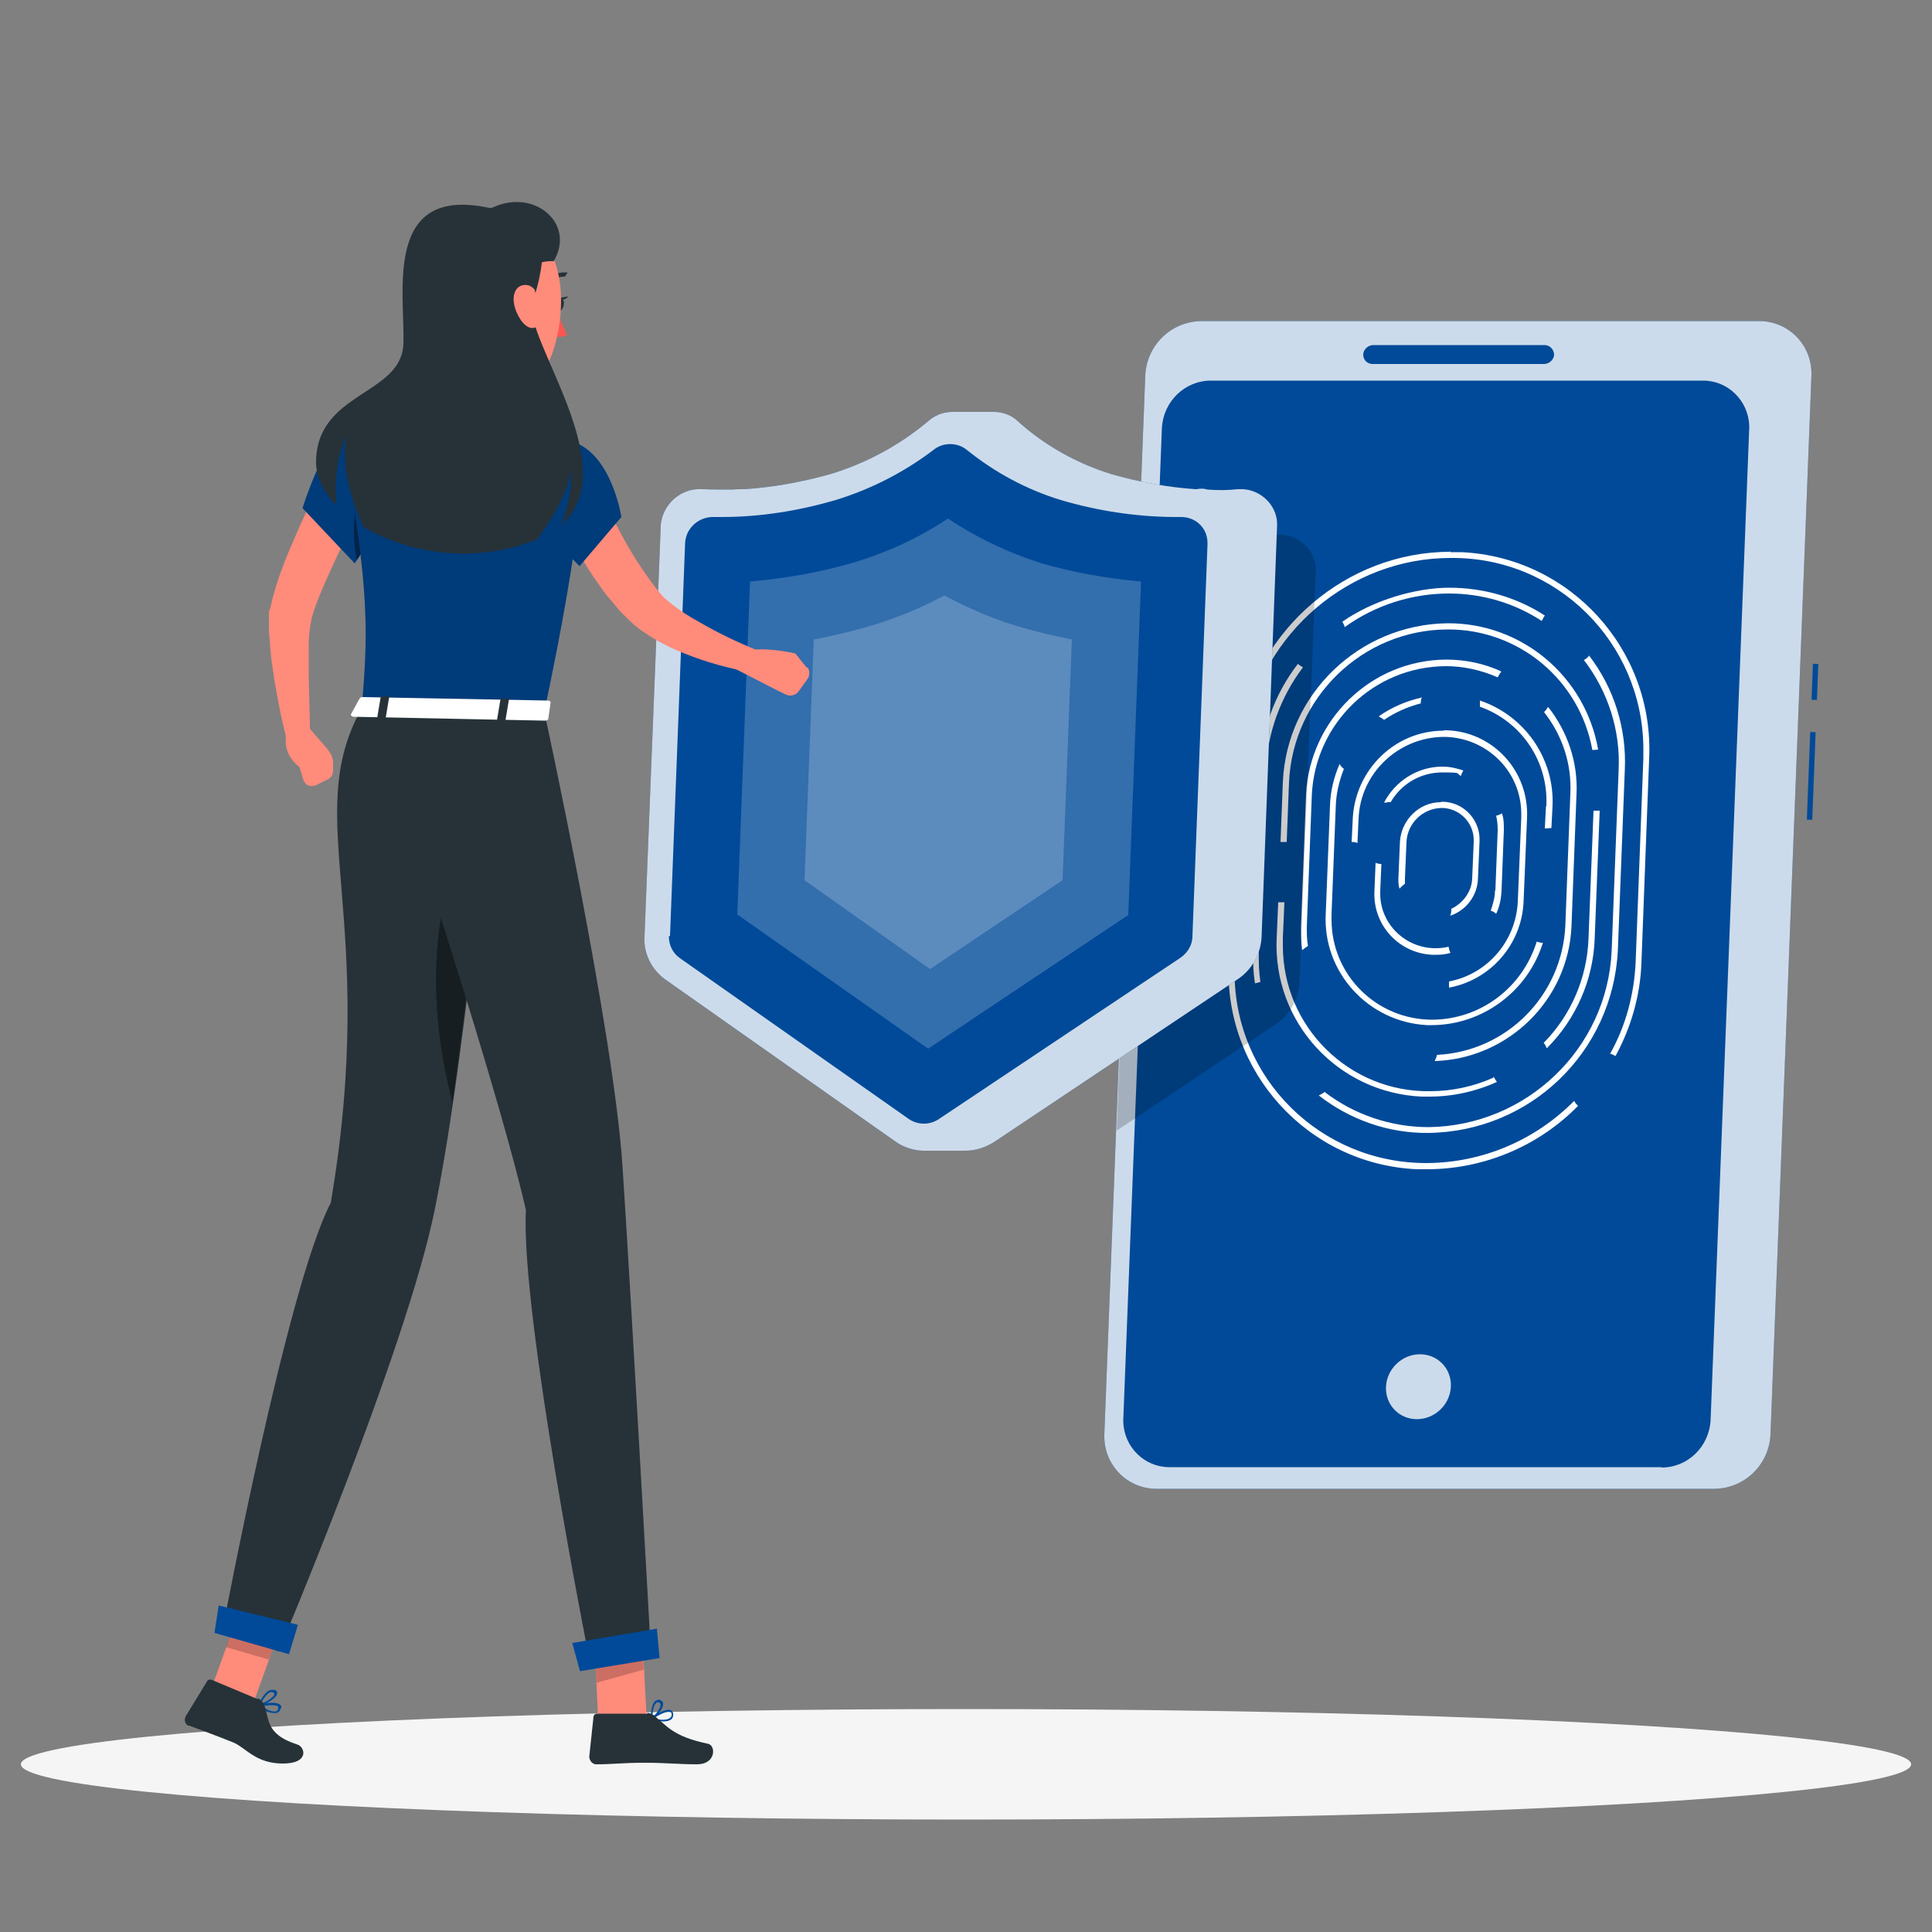 <?xml version="1.0" encoding="UTF-8"?>
<svg id="Layer_1" xmlns="http://www.w3.org/2000/svg" version="1.1" viewBox="0 0 500 500">
  <rect x="0" y="0" width="500" height="500" fill="#808080" stroke="none"/>
  <!-- Generator: Adobe Illustrator 29.1.0, SVG Export Plug-In . SVG Version: 2.1.0 Build 142)  -->
  <defs>
    <style>
      .st0 {
        fill: #004a99;
      }

      .st1 {
        fill: #263238;
      }

      .st2, .st3, .st4 {
        fill: #fff;
      }

      .st5 {
        fill: #ff8b7b;
      }

      .st6 {
        opacity: .4;
      }

      .st6, .st7, .st3, .st4 {
        isolation: isolate;
      }

      .st7, .st3 {
        opacity: .2;
      }

      .st8 {
        fill: #f5f5f5;
      }

      .st9 {
        fill: #ff5652;
      }

      .st4 {
        opacity: .8;
      }
    </style>
  </defs>
  <g id="freepik--Shadow--inject-9">
    <ellipse id="freepik--path--inject-9" class="st8" cx="250" cy="456.6" rx="244.6" ry="14.3"/>
  </g>
  <g id="freepik--Device--inject-9">
    <path class="st0" d="M443.7,385.3h-144.4c-7.4,0-13.4-5.9-13.5-13.4v-.6l10.6-274.2c.4-7.8,6.7-13.9,14.5-14h144.4c7.4,0,13.4,5.9,13.5,13.4v.6l-10.6,274.2c-.4,7.8-6.7,13.9-14.5,14Z"/>
    <rect class="st0" x="457.4" y="200.1" width="22.7" height="1.4" transform="translate(250.1 661.5) rotate(-87.8)"/>
    <rect class="st0" x="465.1" y="175.8" width="9.3" height="1.4" transform="translate(275.3 639.1) rotate(-87.8)"/>
    <path class="st4" d="M443.7,385.3h-144.4c-7.4,0-13.4-5.9-13.5-13.4v-.6l10.6-274.2c.4-7.8,6.7-13.9,14.5-14h144.4c7.4,0,13.4,5.9,13.5,13.4v.6l-10.6,274.2c-.4,7.8-6.7,13.9-14.5,14Z"/>
    <path class="st0" d="M430,379.7h-127.4c-6.4,0-11.7-5.2-11.9-11.7v-.5l10-256.8c.4-6.8,5.9-12.2,12.7-12.2h127.4c6.4,0,11.7,5.2,11.9,11.7v.6l-10,256.8c-.4,6.8-5.9,12.2-12.7,12.2h0Z"/>
    <ellipse class="st4" cx="367.1" cy="358.9" rx="8.6" ry="8.2" transform="translate(-146.3 360.2) rotate(-44.5)"/>
    <path class="st2" d="M369.3,301h0c-27.4.1-49.7-21.8-49.8-49.2v-2.6l1.8-44.3h0c-.5,0-1,0-1.5-.1l-1.8,44.4c-1.3,28.1,20.4,52.1,48.7,53.4h2.6c14.6,0,28.8-5.9,39.1-16.4-.4-.4-.8-.8-1-1.3-10.1,10.2-23.7,16-38.1,16.1h0Z"/>
    <path class="st2" d="M375.4,142.8c-27,0-50.2,20.2-54.7,46.3h1.6c4.4-25.2,26.9-44.7,53.1-44.7,27.4-.3,49.7,21.8,49.9,49.2v2.6l-2,52.9c-.4,8.2-2.5,16.3-6.6,23.6.5.1,1,.4,1.4.6,4-7.4,6.4-15.6,6.7-24.1l2-52.9c1.3-28.1-20.4-52.1-48.6-53.4h-2.8v-.3h-.1Z"/>
    <path class="st2" d="M375,153.6c8.5,0,16.8,2.4,24,7.1.3-.5.5-1,.8-1.4-7.4-4.8-16-7.2-24.7-7.2s-19.7,3.2-27.7,8.8c.3.5.5.9.6,1.4,7.9-5.7,17.4-8.7,27-8.7h.1Z"/>
    <path class="st2" d="M326.2,254.2c-.4-2.6-.5-5.4-.4-8.2l1.8-46.7c.4-9.6,3.8-18.9,9.6-26.6-.5-.3-.9-.5-1.3-.9-6.1,7.9-9.5,17.4-9.8,27.4l-1.8,46.7c0,2.9,0,5.7.5,8.6.5-.1,1-.3,1.5-.4h-.1Z"/>
    <path class="st2" d="M411.2,169.8c-.4.4-.8.8-1.3,1,6.3,8.2,9.5,18.3,9,28.5l-1.8,46.7c-1.1,25.4-22.1,45.4-47.4,45.7h0c-9.7,0-19.2-3.2-26.9-9.1-.5.4-.9.6-1.5.9,8.1,6.3,18,9.8,28.3,9.7,26.4-.3,47.8-20.9,49.1-47.3l1.8-46.7c.5-10.6-2.8-21.2-9.3-29.6v.3h.1Z"/>
    <path class="st2" d="M333,217.8l.6-15.4c1-21.9,19-39.4,41-39.5,18.4-.1,34.2,13,37.5,31.2.5,0,1-.1,1.5-.1h0c-3.3-18.9-19.7-32.8-39-32.7-22.8.3-41.6,18.3-42.6,41.1l-.6,15.5h1.6,0Z"/>
    <path class="st2" d="M386.5,278.9c-5.2,2.3-10.7,3.5-16.4,3.5-20.8.3-38-16.5-38.1-37.5v-2.1l.4-9.3h-1.6l-.4,9.3c-1,21.7,15.8,40,37.5,41h2.1c5.9,0,11.9-1.3,17.4-3.8-.3-.4-.6-.9-.8-1.3h-.1Z"/>
    <path class="st2" d="M413,209.8h-.6l-1.3,33.2c-.4,10.1-4.5,19.7-11.6,26.9.4.4.6.9.8,1.4,7.6-7.6,12-17.7,12.4-28.3l1.3-33.2h-.9,0Z"/>
    <path class="st2" d="M388.4,173.7c-4.4-2-9.2-3-14.1-3-19.4.1-35.3,15.5-36.3,34.9l-1.3,34.2c0,2,0,4,.3,6.1.5-.4,1-.8,1.5-1.1-.3-1.6-.3-3.3-.3-4.9l1.3-34.2c.9-18.5,16-33.2,34.7-33.3,4.5,0,9.1,1,13.4,2.9.3-.5.5-1,.9-1.4h0Z"/>
    <path class="st2" d="M400.6,183c-.3.5-.6.9-1,1.3,4.8,6.1,7.2,13.5,6.8,21.2l-1.3,34.2c-.9,17.9-15.1,32.4-33.2,33.3-.1.5-.4,1.1-.6,1.6,19-.6,34.6-15.8,35.4-34.9l1.3-34.2c.4-8.2-2.3-16.1-7.3-22.5h-.1Z"/>
    <path class="st2" d="M367.7,182.1c0-.5,0-1.1.3-1.6-4,.9-7.8,2.5-11.2,4.9.5.3.9.5,1.4.9,2.9-2,6.2-3.4,9.6-4.3h0Z"/>
    <path class="st2" d="M397.7,243.7c-3.7,11.9-14.5,20.1-27,20.2-14.4,0-26.1-11.5-26.1-25.9v-1.4l1.1-28c.1-3.3.9-6.6,2.1-9.6-.5-.4-.9-.8-1.1-1.3-1.5,3.4-2.4,7.1-2.5,10.8l-1.1,28c-.8,15.1,11,28,26.2,28.8h1.4c13.1-.1,24.7-8.8,28.6-21.3-.5,0-1-.1-1.6-.3h0Z"/>
    <path class="st2" d="M400.1,208.6l-.3,5.8c.4,0,.9,0,1.3-.1h.4l.3-5.8c.5-12.2-7.2-23.3-18.8-27.2v1.6c10.7,3.8,17.7,14.1,17.2,25.5v.3h0Z"/>
    <path class="st2" d="M373.6,189.1c-12.6,0-22.8,10.1-23.5,22.6l-.3,6.2c.5,0,1,0,1.5.3l.3-6.4c.5-11.7,10.2-20.9,21.9-21.1,11.1,0,20.2,8.8,20.2,19.9v1l-.9,21.8c-.5,10.1-7.8,18.7-17.8,20.6v1.6c10.8-2,18.8-11.2,19.3-22.2l.9-21.8c.5-12-8.7-22.1-20.6-22.6h-1.1Z"/>
    <path class="st2" d="M358.9,207.6h1c2.8-4.8,7.8-7.7,13.4-7.7s3.3.3,4.8.9c.1-.5.4-1,.6-1.4-1.8-.6-3.5-1-5.4-1-6.4,0-12.2,3.7-15.1,9.3h.8Z"/>
    <path class="st2" d="M386.9,230.4c0,1.8-.5,3.5-1.1,5.3.5.1,1,.4,1.4.8.9-1.9,1.3-3.9,1.4-6.1l.6-15.6c0-1.5,0-2.9-.5-4.3-.5.3-1,.5-1.5.6.3,1.3.4,2.5.4,3.8l-.6,15.6h0Z"/>
    <path class="st2" d="M374.9,245c-1.1.3-2.3.4-3.4.4-7.8,0-14.3-6.3-14.3-14.1v-.6l.3-7.1c-.5,0-1-.1-1.5-.3l-.3,7.4c-.4,8.7,6.3,16,15,16.4h.8c1.3,0,2.6-.1,3.9-.5-.3-.5-.4-1-.5-1.5h0Z"/>
    <path class="st2" d="M372.9,207.6c-5.7,0-10.3,4.7-10.6,10.3l-.4,9.5c0,.9,0,1.8.3,2.6.4-.5.9-.9,1.4-1.3v-1.4l.4-9.5c.3-4.8,4.2-8.6,9.1-8.7,4.5,0,8.3,3.7,8.3,8.3v.4l-.4,9.5c-.1,3.4-2.3,6.4-5.4,7.9,0,.6,0,1.1-.3,1.8,4.2-1.4,7.1-5.3,7.2-9.7l.4-9.5c.3-5.4-3.9-10.1-9.3-10.3h-.6Z"/>
    <path class="st0" d="M399.5,94.2h-44.3c-1.4,0-2.4-1.1-2.4-2.4h0c0-1.4,1.3-2.5,2.6-2.5h44.3c1.4,0,2.4,1.1,2.5,2.4h0c0,1.4-1.3,2.5-2.6,2.5h-.1Z"/>
  </g>
  <g id="freepik--Shield--inject-9">
    <path class="st7" d="M330.2,138.5c-2.6.3-5.3.3-7.8.1-.9-.3-1.9-.3-2.8-.1h-.3c-7.4-.5-14.8-1.9-21.8-3.9-.8-.3-1.5-.5-2.3-.8l-6.2,158.8,41-27.4c3.8-2.5,6.1-6.6,6.3-11.1l4.2-106.1c.3-5-3.7-9.3-8.8-9.6h-1.5,0Z"/>
    <path class="st0" d="M320.3,126.6c-2.6.3-5.3.3-7.8.1-.9-.3-1.9-.3-2.8-.1h-.3c-7.4-.5-14.8-1.9-21.8-3.9-9-2.8-17.2-7.4-24.1-13.6-1.6-1.6-3.9-2.5-6.3-2.5h-10.7c-2.4,0-4.7.9-6.4,2.5-7.4,6.2-16,10.8-25.2,13.6-7.2,2-14.6,3.4-22.2,3.9h-.3c-1,0-1.9,0-2.8.1-2.6,0-5.3,0-7.8-.1-5.5-.4-10.3,3.8-10.8,9.3v.3l-4.2,106.2c-.3,4.4,1.9,8.6,5.4,11.1l59.5,41.9c2.1,1.5,4.8,2.4,7.4,2.4h10.7c2.8,0,5.4-.9,7.7-2.4l62.7-41.9c3.8-2.5,6.1-6.6,6.3-11.1l4-106.2c.3-5-3.8-9.3-8.8-9.6h-1.5,0Z"/>
    <path class="st4" d="M320.3,126.6c-2.6.3-5.3.3-7.8.1-.9-.3-1.9-.3-2.8-.1h-.3c-7.4-.5-14.8-1.9-21.8-3.9-9-2.8-17.2-7.4-24.1-13.6-1.6-1.6-3.9-2.5-6.3-2.5h-10.7c-2.4,0-4.7.9-6.4,2.5-7.4,6.2-16,10.8-25.2,13.6-7.2,2-14.6,3.4-22.2,3.9h-.3c-1,0-1.9,0-2.8.1-2.6,0-5.3,0-7.8-.1-5.5-.4-10.3,3.8-10.8,9.3v.3l-4.2,106.2c-.3,4.4,1.9,8.6,5.4,11.1l59.5,41.9c2.1,1.5,4.8,2.4,7.4,2.4h10.7c2.8,0,5.4-.9,7.7-2.4l62.7-41.9c3.8-2.5,6.1-6.6,6.3-11.1l4-106.2c.3-5-3.8-9.3-8.8-9.6h-1.5,0Z"/>
    <path class="st0" d="M173.4,242.2l3.9-101.5c.1-3.9,3.4-6.9,7.2-6.9h2.3c10,0,19.9-1.6,29.5-4.4,9.1-2.8,17.7-7.2,25.2-12.9,2.5-2.1,6.3-2.1,8.8,0,7.2,5.8,15.4,10.2,24.2,12.9,9.5,2.8,19.3,4.3,29.1,4.4h2.1c3.8,0,6.8,2.9,6.8,6.7v.4l-3.9,101.4c0,2.3-1.3,4.4-3.3,5.7l-62.3,41.6c-2.4,1.6-5.4,1.6-7.8,0l-59.2-41.6c-1.9-1.3-2.9-3.4-2.9-5.7h.1Z"/>
    <path class="st3" d="M190.8,236.8l3.3-86.3c9-.8,17.8-2.3,26.4-4.8,8.8-2.6,17.2-6.4,24.8-11.5,7.4,4.9,15.5,8.8,24,11.5,8.5,2.5,17.2,4,26,4.8l-3.3,86.3-51.8,34.6-49.2-34.6h-.1Z"/>
    <path class="st3" d="M208.2,227.8l2.4-62.3c4.7-.9,9.3-2,13.9-3.3,6.9-2,13.6-4.7,19.9-8.1,6.2,3.3,12.6,6.1,19.4,8.1,4.5,1.3,9.1,2.4,13.6,3.3l-2.4,62.3-34.3,23-32.5-23h0Z"/>
  </g>
  <g id="freepik--Character--inject-9">
    <path class="st5" d="M93.7,130.4c-2.4,4.9-4.8,10-7.1,14.9-1.1,2.5-2.3,5-3.3,7.4-1,2.3-1.9,4.7-2.6,7.1-.5,2.3-.8,4.7-.8,7.1v8.1l.4,16.6-5.8.9c-1.5-5.5-2.6-11.1-3.5-16.6-.4-2.8-.9-5.7-1.1-8.6,0-1.5-.3-2.9-.3-4.5v-3.9c0-.5,0-.9.3-1.3.6-3,1.5-5.9,2.5-8.8,1-2.8,2-5.4,3.2-8.1,2.3-5.3,4.5-10.3,7.2-15.5l10.7,5.3h.3Z"/>
    <path class="st5" d="M84.8,193.9l-4.8-5.5-5.4.3c-2.5,6.1,2.9,9.8,2.9,9.8l1,3.3c.4,1.3,1.6,1.9,2.9,1.5,0,0,.3,0,.4-.1l3-1.5c.9-.4,1.4-1.3,1.4-2.3v-1.9c0-1.3-.5-2.5-1.4-3.5Z"/>
    <path class="st0" d="M69.4,443.1c-.9-.4-1.8-.9-2.6-1.5v-.3s0-.3.3-.3c.5,0,4.5-.9,5.5.3.3.3.3.6,0,.9,0,.5-.5,1-1,1.1-.8.1-1.5,0-2.3-.3h.1ZM67.6,441.5c1.6,1.1,3,1.6,3.8,1.4.4-.1.6-.5.6-.8v-.4c-.5-.6-2.8-.4-4.4-.1h0Z"/>
    <path class="st0" d="M66.9,441.6h0v-.4c0-.1,1.4-3.3,3-3.8.4-.1.9-.1,1.3,0s.6.6.5,1c-.3,1.3-3.3,2.8-4.5,3h-.3ZM70.6,437.9h-.6c-1,.4-2,2-2.5,3,1.4-.4,3.3-1.6,3.5-2.4,0-.1,0-.3-.3-.5h-.1Z"/>
    <path class="st5" d="M112.9,85c1,6.9,3.4,21.9-1.6,26.5,0,0,1.5,7.1,14.4,7.3,14.1.3,7.1-6.8,7.1-6.8-7.6-2-7.2-7.7-5.5-13l-14.3-13.9h0Z"/>
    <path class="st1" d="M141.8,73.5h-.3c-.3-.4-.3-.6,0-.9,1.1-1.4,2.8-2.1,4.5-2.1s.5.3.5.6h0c0,.3-.3.5-.6.5h0c-1.4,0-2.8.6-3.7,1.8-.1,0-.4.3-.6,0h.1Z"/>
    <path class="st9" d="M144.3,80.3c.5,2.3,1.4,4.3,2.5,6.3-1,.6-2.3.8-3.4.3l.9-6.6Z"/>
    <path class="st1" d="M143.7,78.7c0,.9.3,1.8.9,1.8s1.1-.6,1.3-1.6-.3-1.8-.9-1.8-1.1.6-1.3,1.6Z"/>
    <path class="st1" d="M144.8,77.1l2.3-.4s-1.4,1.6-2.3.4Z"/>
    <polygon class="st5" points="154.9 447.7 167.3 443.7 166 418.8 153.8 422.7 154.9 447.7"/>
    <polygon class="st5" points="54.1 438.7 65.2 441.8 74.4 416.2 63.3 413.1 54.1 438.7"/>
    <path class="st1" d="M66.6,439.7l-11.9-5c-.4-.1-.9,0-1.1.4l-5.5,9c-.5.9-.3,2,.6,2.5h.3c4.2,1.6,6.3,2.3,11.5,4.4,3.2,1.4,5.7,5.4,12.7,5.4s5.7-4.3,3.8-4.9c-8.8-2.8-7.1-7.1-8.8-10.6-.3-.6-.9-1.1-1.5-1.4,0,0,0,.3,0,.3Z"/>
    <path class="st0" d="M171.7,445.5c-1,0-2-.1-3-.4,0,0-.3,0-.3-.3v-.3c.4-.3,3.8-2.5,5.2-1.9.3.1.5.4.6.8.1.5,0,1.1-.4,1.5-.6.5-1.4.6-2.1.6h0ZM169.3,444.8c2,.4,3.5.4,4.2-.3.3-.3.4-.6.3-1,0-.1,0-.3-.3-.4-.8-.4-2.8.6-4.2,1.5h0Z"/>
    <path class="st0" d="M168.6,445.1h-.1s-.1-.1-.1-.3,0-3.5,1.1-4.5c.3-.3.8-.4,1.1-.4s.9.4,1,.8c.3,1.3-1.8,3.8-2.8,4.4h-.3,0ZM170.4,440.5c-.3,0-.4,0-.6.3-.8.6-.9,2.5-1,3.7,1.1-.9,2.4-2.8,2.1-3.5,0-.1,0-.3-.5-.4h-.1.1Z"/>
    <path class="st1" d="M167.5,443.5h-13c-.5,0-.9.4-.9.8l-1.1,10.3c0,1,.8,2,1.8,2h0c4.5,0,6.7-.4,12.5-.4s8.7.4,13.6.4,4.9-4.8,2.9-5.3c-9.2-1.9-10.7-4.7-13.9-7.2-.5-.5-1.3-.8-1.9-.8h0Z"/>
    <polygon class="st7" points="166 418.8 166.6 432.1 154.4 435.5 153.8 422.7 166 418.8"/>
    <polygon class="st7" points="63.3 413.1 74.4 416.2 69.6 429.5 58.5 426.3 63.3 413.1"/>
    <path class="st0" d="M88.5,113c-4.8,1.1-10.2,18.5-10.2,18.5l13.5,14.3s11.5-16.5,9.2-22.5c-2.4-6.2-6.9-11.7-12.6-10.5h.1Z"/>
    <path class="st7" d="M88.5,113c-4.8,1.1-10.2,18.5-10.2,18.5l13.5,14.3s11.5-16.5,9.2-22.5c-2.4-6.2-6.9-11.7-12.6-10.5h.1Z"/>
    <path class="st6" d="M96,123.9c2.5-2.3,4.2-1.6,5.2.1,1,5.2-6.1,16.8-8.8,20.9-1.1-4.8-2-15.9,3.7-21.1h0Z"/>
    <path class="st0" d="M150.4,117c.6,5,.3,20.6-9.6,67.5l-47.2-.9c1.6-19.2,2.3-31-5.2-70.5,6.7-1.3,13.4-2,20.2-2.3,7.2-.4,14.3-.3,21.4.4,6.8.8,14.3,2.3,17.7,3,1.4.3,2.4,1.5,2.6,2.9h0Z"/>
    <path class="st7" d="M150.4,117c.6,5,.3,20.6-9.6,67.5l-47.2-.9c1.6-19.2,2.3-31-5.2-70.5,6.7-1.3,13.4-2,20.2-2.3,7.2-.4,14.3-.3,21.4.4,6.8.8,14.3,2.3,17.7,3,1.4.3,2.4,1.5,2.6,2.9h0Z"/>
    <path class="st5" d="M112.9,72.5c-.6,11.6-1.3,16.4,3.9,22.8,7.6,9.7,21.8,7.6,26-3.5,3.7-10.1,4.2-27.2-6.4-32.9s-22.7,2-23.3,13.6c0,0-.1,0-.1,0Z"/>
    <path class="st1" d="M128.4,184.2s-6.8,84.3-15.9,128.9c-7.3,36.1-40.4,114.3-40.4,114.3l-14.4-6.1s16.6-88.4,27.9-110c12.6-74.2-7.8-99.5,7.9-127.8l34.7.6h.1Z"/>
    <path class="st6" d="M115.5,230.3c-5.2,21.9-1.8,41.9,1.6,55,2-14.1,3.9-29.3,5.5-43.5-2.1-4-4.9-7.9-7.2-11.5h0Z"/>
    <path class="st1" d="M140.9,184.4s17.9,82.2,20.2,117.4c2.4,36.6,7.2,123.2,7.2,123.2l-15.8,4.3s-17.8-89.3-16.4-116.2c-8.8-38.1-39.6-129.4-39.6-129.4l44.4.8h0Z"/>
    <polygon class="st0" points="170.7 429.1 150.1 432.5 148.1 425.2 170 421.5 170.7 429.1"/>
    <polygon class="st0" points="74.8 428.1 55.5 422.6 56.6 415.5 77.1 420.5 74.8 428.1"/>
    <path class="st2" d="M93.1,180.7l-2.3,4.2c0,.3.3.6.8.6l49.4,1c.4,0,.8-.1.9-.5l.6-4.2c0-.3-.3-.5-.8-.5l-47.8-.9c-.3,0-.6,0-.8.4h-.1Z"/>
    <path class="st1" d="M99.3,186.2h-1.3c-.3,0-.5-.1-.4-.3l.9-5.4c0-.1.3-.3.5-.3h1.3c.3,0,.5.1.4.3l-.9,5.4c0,.1-.3.3-.5.3Z"/>
    <path class="st1" d="M130.3,186.8h-1.3c-.3,0-.5-.1-.4-.3l.9-5.4c0-.1.3-.3.5-.3h1.3c.3,0,.5.1.4.3l-.9,5.4c0,.1-.3.3-.5.3Z"/>
    <path class="st5" d="M153,123c2.3,4.9,4.9,10,7.6,14.9,2.5,4.8,5.4,9.3,8.7,13.7.4.5.8,1,1.1,1.4s.8.9,1.1,1.3c.9.9,1.8,1.6,2.8,2.4,2.1,1.6,4.3,3,6.7,4.3,4.8,2.8,9.8,5.2,15,7.3l-1.5,5.7c-5.9-1-11.7-2.6-17.4-4.9-2.9-1.1-5.7-2.5-8.5-4.2-1.4-.9-2.8-1.8-4-2.8-.6-.5-1.3-1.1-2-1.8s-1.3-1.3-1.8-1.8c-1.1-1.1-2-2.4-3-3.5s-1.9-2.4-2.8-3.7c-1.8-2.5-3.4-5-4.9-7.6-3-5.2-5.8-10.5-8.2-15.9l10.8-4.8h.3Z"/>
    <path class="st0" d="M147.1,114c11.1,2.4,13.7,19.8,13.7,19.8l-10.8,12.7s-17.3-16.4-16.4-25.4c.6-6.6,7.6-8.5,13.6-7.2h-.1Z"/>
    <path class="st7" d="M147.1,114c11.1,2.4,13.7,19.8,13.7,19.8l-10.8,12.7s-17.3-16.4-16.4-25.4c.6-6.6,7.6-8.5,13.6-7.2h-.1Z"/>
    <path class="st5" d="M208.8,172.8l-3-3.7s-9.8-2.3-14.3-.1l-1.4,4,11.1,5.7,2.3,1.1c1.1.5,2.5.1,3.2-.9l2.3-3.2c.6-.9.6-2.1,0-3h-.1Z"/>
    <path class="st1" d="M145.2,136.2c1.9-5.2,3-11.4,2.5-14.4-.6,5.3-4.7,12.5-8.7,17.8-14.6,5.8-31.2,4.7-44.9-3.2-3.3-6.7-6.1-17.2-4.3-23.5-2.1,3.2-3.7,11.9-2.6,18-3.4-3.5-5.4-7.3-5.4-11.2,0-18.4,22.2-17.3,22.6-30.8s-5.2-41,22.2-35.1c17.9-.9,14.3,15,11.2,24.6-2.6,9,24.5,43,7.3,57.5h.1Z"/>
    <path class="st1" d="M126.5,54.2c11.2-6.1,22.7,3.4,16.8,13.4-5.2-.3-9.3,3-5.3,9.7-12.1-7.6-19.4-22.3-11.5-23h0Z"/>
    <path class="st5" d="M138.4,75.4c1.3,2.1,1.8,4.5,1.5,6.9-.4,3.2-2.8,3.2-4.5,1.3s-3.2-5.7-2.1-8.1c.5-1.4,2.1-2.1,3.7-1.6.6.3,1.3.8,1.5,1.4h0Z"/>
  </g>
</svg>